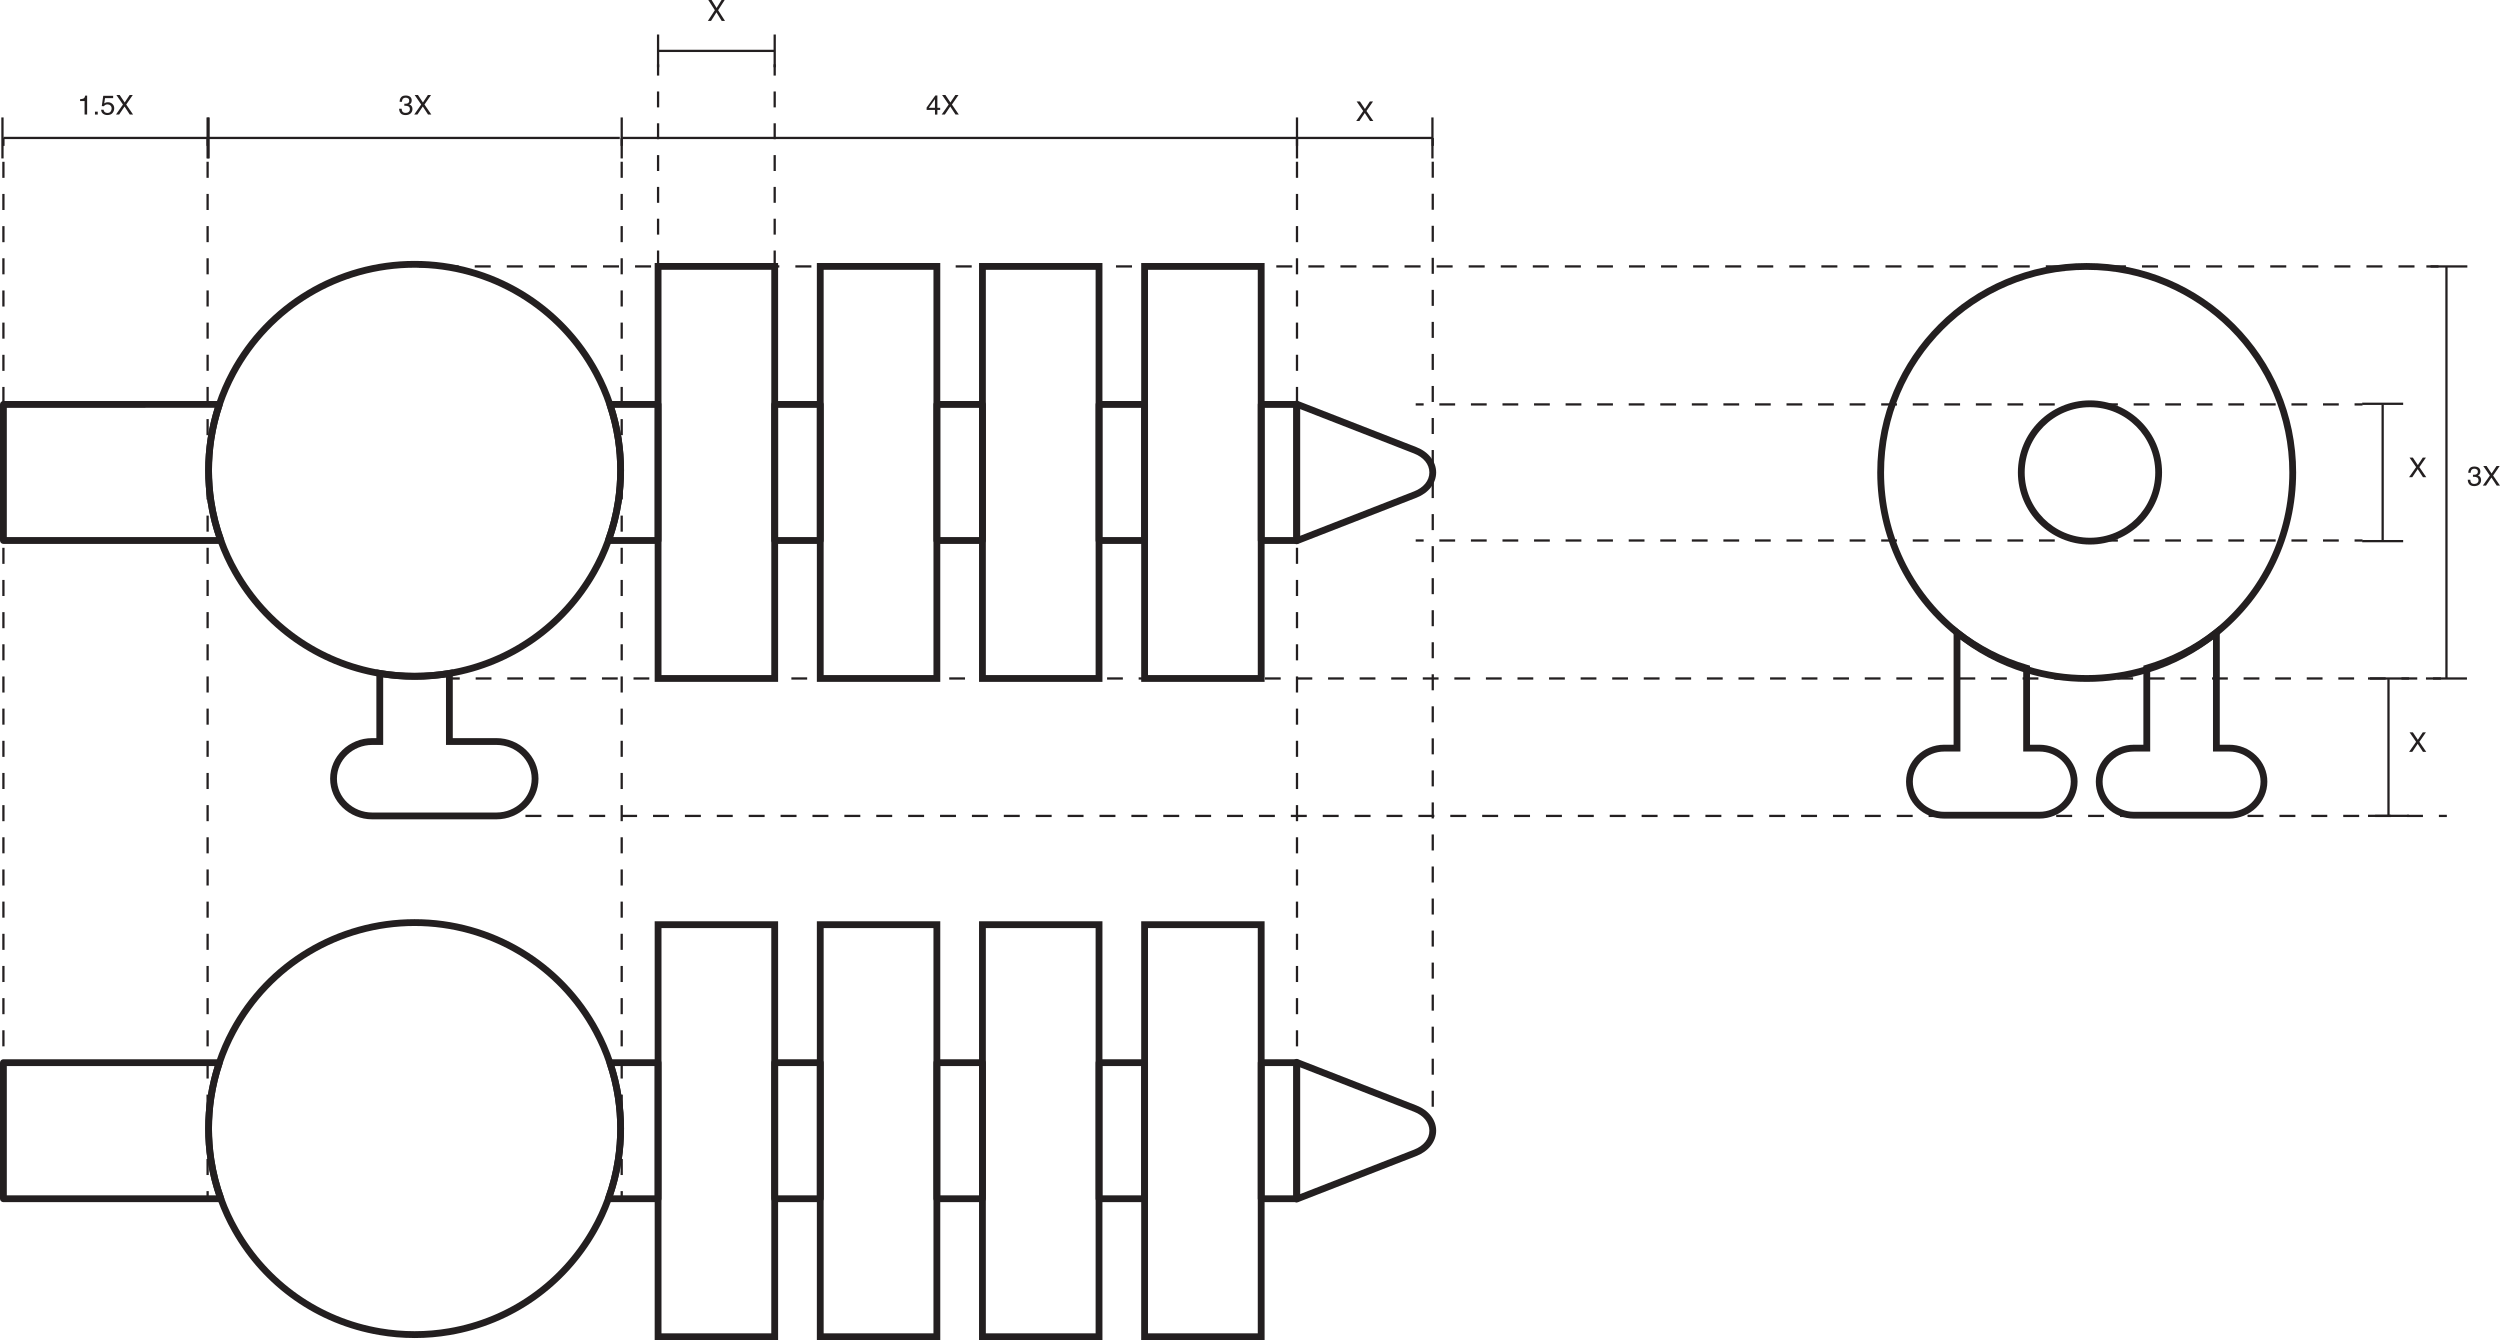 <?xml version="1.0" encoding="UTF-8"?><svg id="Layer_2" xmlns="http://www.w3.org/2000/svg" viewBox="0 0 1889.37 1012.81"><defs><style>.cls-1{fill:#231f20;}</style></defs><g id="Layer_2-2"><g><path class="cls-1" d="M313.33,513.73c-9.03,0-18.02-.76-26.74-2.27-46.97-7.98-87.44-36.44-111.02-78.07-4.29-7.55-7.96-15.47-10.91-23.55l-.08-.23c-.04-.11-.08-.21-.11-.32-3.48-9.55-6.04-19.59-7.59-29.79-1.2-7.97-1.81-16.07-1.81-24.06s.61-16.09,1.81-24.06c1.37-8.93,3.5-17.73,6.33-26.17l.13-.4c2.76-8.2,6.26-16.28,10.4-24.02,27.63-51.58,81.12-83.62,139.59-83.62s111.98,32.04,139.61,83.62c4.14,7.74,7.64,15.82,10.4,24.02l.13,.42c2.83,8.44,4.96,17.23,6.32,26.15,1.2,7.97,1.81,16.07,1.81,24.07s-.61,16.09-1.81,24.06c-1.55,10.2-4.12,20.24-7.61,29.86-.01,.04-.05,.15-.09,.25l-.06,.17c-3,8.23-6.67,16.15-10.94,23.62-23.58,41.62-64.05,70.08-111.04,78.06-8.71,1.5-17.71,2.27-26.74,2.27Zm-144.98-207.67h0s-.14,.42-.14,.42c-2.8,8.28-4.91,16.92-6.25,25.68-1.17,7.71-1.76,15.55-1.76,23.29s.59,15.58,1.76,23.29c1.5,9.86,3.98,19.57,7.36,28.86l.19,.54c2.82,7.74,6.37,15.4,10.53,22.71,22.82,40.28,61.97,67.81,107.41,75.53,16.87,2.91,34.88,2.91,51.74,0,45.46-7.73,84.62-35.26,107.43-75.53,4.13-7.22,7.68-14.88,10.55-22.77l.15-.42c3.4-9.36,5.88-19.07,7.38-28.93,1.17-7.71,1.76-15.55,1.76-23.29s-.59-15.58-1.76-23.29c-1.34-8.76-3.44-17.4-6.25-25.67l-.14-.42c-2.65-7.79-5.99-15.48-9.93-22.83-26.74-49.9-78.49-80.9-135.07-80.9s-108.32,31-135.05,80.9c-3.94,7.36-7.28,15.04-9.93,22.83Z"/><path class="cls-1" d="M166.91,411.06H2.58c-1.42,0-2.58-1.15-2.58-2.58v-102.85c0-1.42,1.15-2.58,2.58-2.58H165.77c1.42,0,2.58,1.15,2.58,2.58,0,.28-.05,.58-.14,.84-2.8,8.28-4.91,16.92-6.25,25.68-1.17,7.71-1.76,15.55-1.76,23.29s.59,15.58,1.76,23.29c1.5,9.86,3.98,19.57,7.36,28.86,.29,.79,.17,1.67-.31,2.36-.48,.69-1.27,1.1-2.11,1.1Zm-161.76-5.15H163.28c-2.88-8.55-5.03-17.42-6.4-26.4-1.2-7.97-1.81-16.07-1.81-24.06s.61-16.09,1.81-24.06c1.21-7.88,3-15.65,5.36-23.17H5.15v97.69Z"/><path class="cls-1" d="M497.34,411.06h-37.57c-.84,0-1.63-.41-2.11-1.1-.48-.69-.6-1.57-.31-2.36,3.38-9.3,5.86-19.01,7.36-28.87,1.17-7.71,1.76-15.55,1.76-23.29s-.59-15.58-1.76-23.29c-1.34-8.75-3.44-17.39-6.25-25.67-.09-.27-.14-.55-.14-.83,0-1.42,1.15-2.59,2.58-2.59h36.43c1.42,0,2.58,1.15,2.58,2.58v102.85c0,1.42-1.15,2.58-2.58,2.58Zm-33.94-5.15h31.36v-97.69h-30.32c2.36,7.52,4.15,15.3,5.36,23.17,1.21,7.97,1.82,16.07,1.82,24.07s-.61,16.09-1.81,24.06c-1.37,8.98-3.52,17.84-6.4,26.4Z"/><path class="cls-1" d="M619.9,411.06h-34.42c-1.42,0-2.58-1.15-2.58-2.58v-102.85c0-1.42,1.15-2.58,2.58-2.58h34.42c1.42,0,2.58,1.15,2.58,2.58v102.85c0,1.42-1.15,2.58-2.58,2.58Zm-31.85-5.15h29.27v-97.69h-29.27v97.69Z"/><path class="cls-1" d="M742.47,411.06h-34.44c-1.42,0-2.58-1.15-2.58-2.58v-102.85c0-1.42,1.15-2.58,2.58-2.58h34.44c1.42,0,2.58,1.15,2.58,2.58v102.85c0,1.42-1.15,2.58-2.58,2.58Zm-31.87-5.15h29.29v-97.69h-29.29v97.69Z"/><path class="cls-1" d="M865.03,411.06h-34.44c-1.42,0-2.58-1.15-2.58-2.58v-102.85c0-1.42,1.15-2.58,2.58-2.58h34.44c1.42,0,2.58,1.15,2.58,2.58v102.85c0,1.42-1.15,2.58-2.58,2.58Zm-31.87-5.15h29.29v-97.69h-29.29v97.69Z"/><path class="cls-1" d="M979.97,411.06h-26.82c-1.42,0-2.58-1.15-2.58-2.58v-102.85c0-1.42,1.15-2.58,2.58-2.58h26.82c1.42,0,2.58,1.15,2.58,2.58v102.85c0,1.42-1.15,2.58-2.58,2.58Zm-24.24-5.15h21.67v-97.69h-21.67v97.69Z"/><path class="cls-1" d="M979.96,411.29c-.51,0-1.02-.15-1.45-.45-.7-.48-1.12-1.28-1.12-2.13v-103.32c0-.85,.42-1.65,1.12-2.13,.7-.48,1.6-.58,2.39-.27l89.59,34.94c9.18,3.58,14.89,10.91,14.89,19.12s-5.71,15.54-14.89,19.12l-89.59,34.94c-.3,.12-.62,.18-.94,.18Zm2.58-102.13v95.78l86.08-33.57c7.27-2.83,11.61-8.19,11.61-14.32s-4.34-11.49-11.61-14.32l-86.08-33.57Z"/><path class="cls-1" d="M313.33,1011.21c-9.03,0-18.02-.76-26.74-2.27-46.97-7.98-87.44-36.44-111.02-78.07-4.29-7.55-7.96-15.47-10.91-23.55l-.08-.23c-.04-.11-.08-.21-.11-.32-3.48-9.55-6.04-19.59-7.59-29.79-1.2-7.97-1.81-16.07-1.81-24.06s.61-16.09,1.81-24.06c1.37-8.93,3.5-17.73,6.33-26.17l.13-.4c2.76-8.2,6.26-16.28,10.4-24.02,27.63-51.58,81.12-83.62,139.59-83.62s111.98,32.04,139.61,83.62c4.14,7.74,7.64,15.82,10.4,24.02l.13,.42c2.83,8.44,4.96,17.23,6.32,26.15,1.2,7.97,1.81,16.07,1.81,24.07s-.61,16.09-1.81,24.06c-1.55,10.2-4.12,20.24-7.61,29.86-.01,.04-.05,.15-.09,.25l-.06,.17c-3,8.23-6.67,16.15-10.94,23.62-23.58,41.62-64.05,70.08-111.04,78.06-8.71,1.5-17.71,2.27-26.74,2.27Zm-144.98-207.67h0s-.14,.42-.14,.42c-2.8,8.28-4.91,16.92-6.25,25.68-1.17,7.71-1.76,15.55-1.76,23.29s.59,15.58,1.76,23.29c1.5,9.86,3.98,19.57,7.36,28.86l.19,.54c2.82,7.74,6.37,15.4,10.53,22.71,22.82,40.28,61.97,67.81,107.41,75.53,16.87,2.91,34.88,2.91,51.74,0,45.46-7.73,84.62-35.26,107.43-75.53,4.13-7.22,7.68-14.88,10.55-22.77l.15-.42c3.4-9.36,5.88-19.07,7.38-28.93,1.17-7.71,1.76-15.55,1.76-23.29s-.59-15.58-1.76-23.29c-1.34-8.76-3.44-17.4-6.25-25.67l-.14-.42c-2.65-7.79-5.99-15.48-9.93-22.83-26.74-49.9-78.49-80.9-135.07-80.9s-108.32,31-135.05,80.9c-3.94,7.36-7.28,15.04-9.93,22.83Z"/><path class="cls-1" d="M166.91,908.53H2.58c-1.42,0-2.58-1.15-2.58-2.58v-102.85c0-1.42,1.15-2.58,2.58-2.58H165.77c1.42,0,2.58,1.15,2.58,2.58,0,.28-.05,.58-.14,.84-2.8,8.28-4.91,16.92-6.25,25.68-1.17,7.71-1.76,15.55-1.76,23.29s.59,15.58,1.76,23.29c1.5,9.86,3.98,19.57,7.36,28.86,.29,.79,.17,1.67-.31,2.36-.48,.69-1.27,1.1-2.11,1.1Zm-161.76-5.15H163.28c-2.88-8.55-5.03-17.42-6.4-26.4-1.2-7.97-1.81-16.07-1.81-24.06s.61-16.09,1.81-24.06c1.21-7.88,3-15.65,5.36-23.17H5.15v97.69Z"/><path class="cls-1" d="M497.34,908.53h-37.57c-.84,0-1.63-.41-2.11-1.1-.48-.69-.6-1.57-.31-2.36,3.38-9.3,5.86-19.01,7.36-28.87,1.17-7.71,1.76-15.55,1.76-23.29s-.59-15.58-1.76-23.29c-1.34-8.75-3.44-17.39-6.25-25.67-.09-.27-.14-.55-.14-.83,0-1.42,1.15-2.59,2.58-2.59h36.43c1.42,0,2.58,1.15,2.58,2.58v102.85c0,1.42-1.15,2.58-2.58,2.58Zm-33.94-5.15h31.36v-97.7h-30.32c2.36,7.53,4.15,15.3,5.36,23.17,1.21,7.97,1.82,16.07,1.82,24.07s-.61,16.09-1.81,24.06c-1.37,8.98-3.52,17.84-6.4,26.4Z"/><path class="cls-1" d="M619.9,908.53h-34.42c-1.42,0-2.58-1.15-2.58-2.58v-102.85c0-1.42,1.15-2.58,2.58-2.58h34.42c1.42,0,2.58,1.15,2.58,2.58v102.85c0,1.42-1.15,2.58-2.58,2.58Zm-31.85-5.15h29.27v-97.7h-29.27v97.7Z"/><path class="cls-1" d="M742.47,908.53h-34.44c-1.42,0-2.58-1.15-2.58-2.58v-102.85c0-1.42,1.15-2.58,2.58-2.58h34.44c1.42,0,2.58,1.15,2.58,2.58v102.85c0,1.42-1.15,2.58-2.58,2.58Zm-31.87-5.15h29.29v-97.7h-29.29v97.7Z"/><path class="cls-1" d="M865.03,908.53h-34.44c-1.42,0-2.58-1.15-2.58-2.58v-102.85c0-1.42,1.15-2.58,2.58-2.58h34.44c1.42,0,2.58,1.15,2.58,2.58v102.85c0,1.42-1.15,2.58-2.58,2.58Zm-31.87-5.15h29.29v-97.7h-29.29v97.7Z"/><path class="cls-1" d="M979.97,908.53h-26.82c-1.42,0-2.58-1.15-2.58-2.58v-102.85c0-1.42,1.15-2.58,2.58-2.58h26.82c1.42,0,2.58,1.15,2.58,2.58v102.85c0,1.42-1.15,2.58-2.58,2.58Zm-24.24-5.15h21.67v-97.7h-21.67v97.7Z"/><path class="cls-1" d="M979.96,908.77c-.51,0-1.02-.15-1.45-.45-.7-.48-1.12-1.28-1.12-2.13v-103.32c0-.85,.42-1.65,1.12-2.13,.7-.48,1.6-.58,2.39-.27l89.59,34.94c9.18,3.58,14.89,10.91,14.89,19.12s-5.71,15.54-14.89,19.12l-89.59,34.94c-.3,.12-.62,.18-.94,.18Zm2.58-102.13v95.78l86.08-33.57c7.27-2.83,11.61-8.19,11.61-14.32,0-6.13-4.34-11.49-11.61-14.32l-86.08-33.57Z"/><path class="cls-1" d="M588.05,515.33h-93.28V198.77h93.28v316.56Zm-88.13-5.15h82.98V203.92h-82.98V510.18Z"/><path class="cls-1" d="M710.61,515.33h-93.28V198.77h93.28v316.56Zm-88.13-5.15h82.98V203.92h-82.98V510.18Z"/><path class="cls-1" d="M833.17,515.33h-93.27V198.77h93.27v316.56Zm-88.12-5.15h82.96V203.92h-82.96V510.18Z"/><path class="cls-1" d="M955.72,515.33h-93.27V198.77h93.27v316.56Zm-88.12-5.15h82.96V203.92h-82.96V510.18Z"/><path class="cls-1" d="M588.05,1012.81h-93.28v-316.56h93.28v316.56Zm-88.13-5.15h82.98v-306.26h-82.98v306.26Z"/><path class="cls-1" d="M710.61,1012.81h-93.28v-316.56h93.28v316.56Zm-88.13-5.15h82.98v-306.26h-82.98v306.26Z"/><path class="cls-1" d="M833.17,1012.81h-93.27v-316.56h93.27v316.56Zm-88.12-5.15h82.96v-306.26h-82.96v306.26Z"/><path class="cls-1" d="M955.72,1012.81h-93.27v-316.56h93.27v316.56Zm-88.12-5.15h82.96v-306.26h-82.96v306.26Z"/><path class="cls-1" d="M1577.01,515.34c-15.75,0-31.28-2.31-46.17-6.86-19.54-5.93-37.54-15.5-53.48-28.45-37.27-30.21-58.64-75.04-58.64-122.98,0-87.27,71.01-158.27,158.29-158.27s158.29,71,158.29,158.27c0,47.94-21.38,92.76-58.64,122.98-15.94,12.95-33.93,22.52-53.48,28.45-14.88,4.55-30.41,6.86-46.16,6.86Zm0-311.41c-84.44,0-153.14,68.69-153.14,153.12,0,46.38,20.68,89.74,56.74,118.98,15.42,12.53,32.83,21.79,51.73,27.52,14.4,4.4,29.43,6.64,44.67,6.64s30.27-2.23,44.66-6.63c18.91-5.74,36.32-15,51.74-27.52,36.06-29.23,56.74-72.6,56.74-118.98,0-84.43-68.7-153.12-153.14-153.12Z"/><path class="cls-1" d="M1541.25,618.66h-71.89c-7.69,0-14.93-2.89-20.38-8.15-5.48-5.26-8.5-12.28-8.5-19.77,0-15.39,12.96-27.92,28.88-27.92h7.06v-90.08l4.16,3.26c15.42,12.07,32.83,20.99,51.74,26.52l1.85,.54v59.76h7.07c7.69,0,14.93,2.89,20.38,8.15,5.48,5.28,8.5,12.3,8.5,19.77,0,15.39-12.96,27.92-28.88,27.92Zm-71.89-50.68c-13.08,0-23.73,10.21-23.73,22.77,0,6.07,2.46,11.77,6.92,16.06,4.49,4.33,10.46,6.71,16.81,6.71h71.89c13.08,0,23.73-10.21,23.73-22.77,0-6.06-2.46-11.76-6.92-16.06-4.49-4.32-10.46-6.71-16.81-6.71h-12.22v-61.07c-17.16-5.23-33.09-13.19-47.46-23.7v84.77h-12.21Z"/><path class="cls-1" d="M1684.67,618.66h-71.89c-7.69,0-14.93-2.89-20.38-8.15-5.48-5.28-8.5-12.3-8.5-19.77,0-15.39,12.96-27.92,28.88-27.92h7.07v-59.76l1.85-.54c18.92-5.53,36.32-14.45,51.74-26.52l4.16-3.26v90.08h7.06c7.69,0,14.93,2.89,20.38,8.15,5.48,5.26,8.5,12.28,8.5,19.77,0,15.39-12.96,27.92-28.88,27.92Zm-71.89-50.68c-13.08,0-23.73,10.21-23.73,22.77,0,6.06,2.46,11.76,6.92,16.06,4.49,4.33,10.46,6.71,16.81,6.71h71.89c13.08,0,23.73-10.21,23.73-22.77,0-6.07-2.46-11.77-6.92-16.06-4.49-4.33-10.46-6.71-16.81-6.71h-12.21v-84.77c-14.37,10.51-30.3,18.47-47.46,23.7v61.07h-12.22Z"/><path class="cls-1" d="M1579.49,411.54c-30.04,0-54.48-24.44-54.48-54.48s24.44-54.48,54.48-54.48,54.48,24.44,54.48,54.48-24.44,54.48-54.48,54.48Zm0-103.8c-27.2,0-49.33,22.13-49.33,49.33s22.13,49.33,49.33,49.33,49.33-22.13,49.33-49.33-22.13-49.33-49.33-49.33Z"/><path class="cls-1" d="M375.15,619.21h-93.83c-17.55,0-31.83-13.77-31.83-30.7s14.28-30.68,31.83-30.68h3.12v-51.94l3,.5c16.88,2.8,34.89,2.8,51.76,0l3-.5v51.94h32.95c17.54,0,31.81,13.77,31.81,30.68s-14.27,30.7-31.81,30.7Zm-93.83-56.23c-14.71,0-26.68,11.45-26.68,25.53s11.97,25.55,26.68,25.55h93.83c14.7,0,26.66-11.46,26.66-25.55s-11.96-25.53-26.66-25.53h-38.1v-51.05c-15.55,2.27-31.91,2.27-47.46,0v51.05h-8.28Z"/></g><g><g><rect class="cls-1" x="1836.88" y="200.5" width="6.01" height="1.72"/><path class="cls-1" d="M1824.76,202.21h-12.11v-1.72h12.11v1.72Zm-24.23,0h-12.11v-1.72h12.11v1.72Zm-24.23,0h-12.11v-1.72h12.11v1.72Zm-24.23,0h-12.11v-1.72h12.11v1.72Zm-24.23,0h-12.11v-1.72h12.11v1.72Zm-24.23,0h-12.11v-1.72h12.11v1.72Zm-24.23,0h-12.11v-1.72h12.11v1.72Zm-24.23,0h-12.11v-1.72h12.11v1.72Zm-24.23,0h-12.11v-1.72h12.11v1.72Zm-24.23,0h-12.11v-1.72h12.11v1.72Zm-24.23,0h-12.11v-1.72h12.11v1.72Zm-24.23,0h-12.11v-1.72h12.11v1.72Zm-24.23,0h-12.11v-1.72h12.11v1.72Zm-24.23,0h-12.11v-1.72h12.11v1.72Zm-24.23,0h-12.11v-1.72h12.11v1.72Zm-24.23,0h-12.11v-1.72h12.11v1.72Zm-24.23,0h-12.11v-1.72h12.11v1.72Zm-24.23,0h-12.11v-1.72h12.11v1.72Zm-24.23,0h-12.11v-1.72h12.11v1.72Zm-24.23,0h-12.11v-1.72h12.11v1.72Zm-24.23,0h-12.11v-1.72h12.11v1.72Zm-24.23,0h-12.11v-1.72h12.11v1.72Zm-24.23,0h-12.11v-1.72h12.11v1.72Zm-24.23,0h-12.11v-1.72h12.11v1.72Zm-24.23,0h-12.11v-1.72h12.11v1.72Zm-24.23,0h-12.11v-1.72h12.11v1.72Zm-24.23,0h-12.11v-1.72h12.11v1.72Zm-24.23,0h-12.11v-1.72h12.11v1.72Zm-24.23,0h-12.11v-1.72h12.11v1.72Zm-24.23,0h-12.11v-1.72h12.11v1.72Zm-24.23,0h-12.11v-1.72h12.11v1.72Zm-24.23,0h-12.11v-1.72h12.11v1.72Zm-24.23,0h-12.11v-1.72h12.11v1.72Zm-24.23,0h-12.11v-1.72h12.11v1.72Zm-24.23,0h-12.11v-1.72h12.11v1.72Zm-24.23,0h-12.11v-1.72h12.11v1.72Zm-24.23,0h-12.11v-1.72h12.11v1.72Zm-24.23,0h-12.11v-1.72h12.11v1.72Zm-24.23,0h-12.11v-1.72h12.11v1.72Zm-24.23,0h-12.11v-1.72h12.11v1.72Zm-24.23,0h-12.11v-1.72h12.11v1.72Zm-24.23,0h-12.11v-1.72h12.11v1.72Zm-24.23,0h-12.11v-1.72h12.11v1.72Zm-24.23,0h-12.11v-1.72h12.11v1.72Zm-24.23,0h-12.11v-1.72h12.11v1.72Zm-24.23,0h-12.11v-1.72h12.11v1.72Zm-24.23,0h-12.11v-1.72h12.11v1.72Zm-24.23,0h-12.11v-1.72h12.11v1.72Zm-24.23,0h-12.11v-1.72h12.11v1.72Zm-24.23,0h-12.11v-1.72h12.11v1.72Zm-24.23,0h-12.11v-1.72h12.11v1.72Zm-24.23,0h-12.11v-1.72h12.11v1.72Zm-24.23,0h-12.11v-1.72h12.11v1.72Zm-24.23,0h-12.11v-1.72h12.11v1.72Zm-24.23,0h-12.11v-1.72h12.11v1.72Zm-24.23,0h-12.11v-1.72h12.11v1.72Zm-24.23,0h-12.11v-1.72h12.11v1.72Zm-24.23,0h-12.11v-1.72h12.11v1.72Zm-24.23,0h-12.11v-1.72h12.11v1.72Zm-24.23,0h-12.11v-1.72h12.11v1.72Zm-24.23,0h-12.11v-1.72h12.11v1.72Zm-24.23,0h-12.11v-1.72h12.11v1.72Z"/><rect class="cls-1" x="316.61" y="200.5" width="6.01" height="1.72"/></g><g><rect class="cls-1" x="341.45" y="511.91" width="6.01" height="1.72"/><path class="cls-1" d="M1826.83,513.62h-11.93v-1.72h11.93v1.72Zm-23.86,0h-11.93v-1.72h11.93v1.72Zm-23.86,0h-11.93v-1.72h11.93v1.72Zm-23.86,0h-11.93v-1.72h11.93v1.72Zm-23.86,0h-11.93v-1.72h11.93v1.72Zm-23.86,0h-11.93v-1.72h11.93v1.72Zm-23.86,0h-11.93v-1.72h11.93v1.72Zm-23.86,0h-11.93v-1.72h11.93v1.72Zm-23.86,0h-11.93v-1.72h11.93v1.72Zm-23.86,0h-11.93v-1.72h11.93v1.72Zm-23.86,0h-11.93v-1.72h11.93v1.72Zm-23.86,0h-11.93v-1.72h11.93v1.72Zm-23.86,0h-11.93v-1.72h11.93v1.72Zm-23.86,0h-11.93v-1.72h11.93v1.72Zm-23.86,0h-11.93v-1.72h11.93v1.72Zm-23.86,0h-11.93v-1.72h11.93v1.72Zm-23.86,0h-11.93v-1.72h11.93v1.72Zm-23.86,0h-11.93v-1.72h11.93v1.72Zm-23.86,0h-11.93v-1.72h11.93v1.72Zm-23.86,0h-11.93v-1.72h11.93v1.72Zm-23.86,0h-11.93v-1.72h11.93v1.72Zm-23.86,0h-11.93v-1.72h11.93v1.72Zm-23.86,0h-11.93v-1.72h11.93v1.72Zm-23.86,0h-11.93v-1.72h11.93v1.72Zm-23.86,0h-11.93v-1.72h11.93v1.72Zm-23.86,0h-11.93v-1.72h11.93v1.72Zm-23.86,0h-11.93v-1.72h11.93v1.72Zm-23.86,0h-11.93v-1.72h11.93v1.72Zm-23.86,0h-11.93v-1.72h11.93v1.72Zm-23.86,0h-11.93v-1.72h11.93v1.72Zm-23.86,0h-11.93v-1.72h11.93v1.72Zm-23.86,0h-11.93v-1.72h11.93v1.72Zm-23.86,0h-11.93v-1.72h11.93v1.72Zm-23.86,0h-11.93v-1.72h11.93v1.72Zm-23.86,0h-11.93v-1.72h11.93v1.72Zm-23.86,0h-11.93v-1.72h11.93v1.72Zm-23.86,0h-11.93v-1.72h11.93v1.72Zm-23.86,0h-11.93v-1.72h11.93v1.72Zm-23.86,0h-11.93v-1.72h11.93v1.72Zm-23.86,0h-11.93v-1.72h11.93v1.72Zm-23.86,0h-11.93v-1.72h11.93v1.72Zm-23.86,0h-11.93v-1.72h11.93v1.72Zm-23.86,0h-11.93v-1.72h11.93v1.72Zm-23.86,0h-11.93v-1.72h11.93v1.72Zm-23.86,0h-11.93v-1.72h11.93v1.72Zm-23.86,0h-11.93v-1.72h11.93v1.72Zm-23.86,0h-11.93v-1.72h11.93v1.72Zm-23.86,0h-11.93v-1.72h11.93v1.72Zm-23.86,0h-11.93v-1.72h11.93v1.72Zm-23.86,0h-11.93v-1.72h11.93v1.72Zm-23.86,0h-11.93v-1.72h11.93v1.72Zm-23.86,0h-11.93v-1.72h11.93v1.72Zm-23.86,0h-11.93v-1.72h11.93v1.72Zm-23.86,0h-11.93v-1.72h11.93v1.72Zm-23.86,0h-11.93v-1.72h11.93v1.72Zm-23.86,0h-11.93v-1.72h11.93v1.72Zm-23.86,0h-11.93v-1.72h11.93v1.72Zm-23.86,0h-11.93v-1.72h11.93v1.72Zm-23.86,0h-11.93v-1.72h11.93v1.72Zm-23.86,0h-11.93v-1.72h11.93v1.72Zm-23.86,0h-11.93v-1.72h11.93v1.72Zm-23.86,0h-11.93v-1.72h11.93v1.72Z"/><rect class="cls-1" x="1838.76" y="511.91" width="6.01" height="1.72"/></g><g><rect class="cls-1" x="1843.19" y="615.77" width="6.01" height="1.72"/><path class="cls-1" d="M1831.14,617.49h-12.05v-1.72h12.05v1.72Zm-24.1,0h-12.05v-1.72h12.05v1.72Zm-24.1,0h-12.05v-1.72h12.05v1.72Zm-24.1,0h-12.05v-1.72h12.05v1.72Zm-24.1,0h-12.05v-1.72h12.05v1.72Zm-24.1,0h-12.05v-1.72h12.05v1.72Zm-24.1,0h-12.05v-1.72h12.05v1.72Zm-24.1,0h-12.05v-1.72h12.05v1.72Zm-24.1,0h-12.05v-1.72h12.05v1.72Zm-24.1,0h-12.05v-1.72h12.05v1.72Zm-24.1,0h-12.05v-1.72h12.05v1.72Zm-24.1,0h-12.05v-1.72h12.05v1.72Zm-24.1,0h-12.05v-1.72h12.05v1.72Zm-24.1,0h-12.05v-1.72h12.05v1.72Zm-24.1,0h-12.05v-1.72h12.05v1.72Zm-24.1,0h-12.05v-1.72h12.05v1.72Zm-24.1,0h-12.05v-1.72h12.05v1.72Zm-24.1,0h-12.05v-1.72h12.05v1.72Zm-24.1,0h-12.05v-1.72h12.05v1.72Zm-24.1,0h-12.05v-1.72h12.05v1.72Zm-24.1,0h-12.05v-1.72h12.05v1.72Zm-24.1,0h-12.05v-1.72h12.05v1.72Zm-24.1,0h-12.05v-1.72h12.05v1.72Zm-24.1,0h-12.05v-1.72h12.05v1.72Zm-24.1,0h-12.05v-1.72h12.05v1.72Zm-24.1,0h-12.05v-1.72h12.05v1.72Zm-24.1,0h-12.05v-1.72h12.05v1.72Zm-24.1,0h-12.05v-1.72h12.05v1.72Zm-24.1,0h-12.05v-1.72h12.05v1.72Zm-24.1,0h-12.05v-1.72h12.05v1.72Zm-24.1,0h-12.05v-1.72h12.05v1.72Zm-24.1,0h-12.05v-1.72h12.05v1.72Zm-24.1,0h-12.05v-1.72h12.05v1.72Zm-24.1,0h-12.05v-1.72h12.05v1.72Zm-24.1,0h-12.05v-1.72h12.05v1.72Zm-24.1,0h-12.05v-1.72h12.05v1.72Zm-24.1,0h-12.05v-1.72h12.05v1.72Zm-24.1,0h-12.05v-1.72h12.05v1.72Zm-24.1,0h-12.05v-1.72h12.05v1.72Zm-24.1,0h-12.05v-1.72h12.05v1.72Zm-24.1,0h-12.05v-1.72h12.05v1.72Zm-24.1,0h-12.05v-1.72h12.05v1.72Zm-24.1,0h-12.05v-1.72h12.05v1.72Zm-24.1,0h-12.05v-1.72h12.05v1.72Zm-24.1,0h-12.05v-1.72h12.05v1.72Zm-24.1,0h-12.05v-1.72h12.05v1.72Zm-24.1,0h-12.05v-1.72h12.05v1.72Zm-24.1,0h-12.05v-1.72h12.05v1.72Zm-24.1,0h-12.05v-1.72h12.05v1.72Zm-24.1,0h-12.05v-1.72h12.05v1.72Zm-24.1,0h-12.05v-1.72h12.05v1.72Zm-24.1,0h-12.05v-1.72h12.05v1.72Zm-24.1,0h-12.05v-1.72h12.05v1.72Zm-24.1,0h-12.05v-1.72h12.05v1.72Zm-24.1,0h-12.05v-1.72h12.05v1.72Zm-24.1,0h-12.05v-1.72h12.05v1.72Zm-24.1,0h-12.05v-1.72h12.05v1.72Zm-24.1,0h-12.05v-1.72h12.05v1.72Zm-24.1,0h-12.05v-1.72h12.05v1.72Zm-24.1,0h-12.05v-1.72h12.05v1.72Zm-24.1,0h-12.05v-1.72h12.05v1.72Zm-24.1,0h-12.05v-1.72h12.05v1.72Z"/><rect class="cls-1" x="330.67" y="615.77" width="6.01" height="1.72"/></g><g><rect class="cls-1" x="1779.46" y="304.78" width="6.01" height="1.72"/><path class="cls-1" d="M1767.53,306.5h-11.92v-1.72h11.92v1.72Zm-23.85,0h-11.92v-1.72h11.92v1.72Zm-23.85,0h-11.92v-1.72h11.92v1.72Zm-23.85,0h-11.92v-1.72h11.92v1.72Zm-23.85,0h-11.92v-1.72h11.92v1.72Zm-23.85,0h-11.92v-1.72h11.92v1.72Zm-23.85,0h-11.92v-1.72h11.92v1.72Zm-23.85,0h-11.92v-1.72h11.92v1.72Zm-23.85,0h-11.92v-1.72h11.92v1.72Zm-23.85,0h-11.92v-1.72h11.92v1.72Zm-23.85,0h-11.92v-1.72h11.92v1.72Zm-23.85,0h-11.92v-1.72h11.92v1.72Zm-23.85,0h-11.92v-1.72h11.92v1.72Zm-23.85,0h-11.92v-1.72h11.92v1.72Zm-23.85,0h-11.92v-1.72h11.92v1.72Zm-23.85,0h-11.92v-1.72h11.92v1.72Zm-23.85,0h-11.92v-1.72h11.92v1.72Zm-23.85,0h-11.92v-1.72h11.92v1.72Zm-23.85,0h-11.92v-1.72h11.92v1.72Zm-23.85,0h-11.92v-1.72h11.92v1.72Zm-23.85,0h-11.92v-1.72h11.92v1.72Zm-23.85,0h-11.92v-1.72h11.92v1.72Zm-23.85,0h-11.92v-1.72h11.92v1.72Zm-23.85,0h-11.92v-1.72h11.92v1.72Zm-23.85,0h-11.92v-1.72h11.92v1.72Zm-23.85,0h-11.92v-1.72h11.92v1.72Zm-23.85,0h-11.92v-1.72h11.92v1.72Zm-23.85,0h-11.92v-1.72h11.92v1.72Zm-23.85,0h-11.92v-1.72h11.92v1.72Z"/><rect class="cls-1" x="1069.91" y="304.78" width="6.01" height="1.72"/></g><g><rect class="cls-1" x="1779.46" y="407.62" width="6.01" height="1.72"/><path class="cls-1" d="M1767.53,409.34h-11.92v-1.72h11.92v1.72Zm-23.85,0h-11.92v-1.72h11.92v1.72Zm-23.85,0h-11.92v-1.72h11.92v1.72Zm-23.85,0h-11.92v-1.72h11.92v1.72Zm-23.85,0h-11.92v-1.72h11.92v1.72Zm-23.85,0h-11.92v-1.72h11.92v1.72Zm-23.85,0h-11.92v-1.72h11.92v1.72Zm-23.85,0h-11.92v-1.72h11.92v1.72Zm-23.85,0h-11.92v-1.72h11.92v1.72Zm-23.85,0h-11.92v-1.72h11.92v1.72Zm-23.85,0h-11.92v-1.72h11.92v1.72Zm-23.85,0h-11.92v-1.72h11.92v1.72Zm-23.85,0h-11.92v-1.72h11.92v1.72Zm-23.85,0h-11.92v-1.72h11.92v1.72Zm-23.85,0h-11.92v-1.72h11.92v1.72Zm-23.85,0h-11.92v-1.72h11.92v1.72Zm-23.85,0h-11.92v-1.72h11.92v1.72Zm-23.85,0h-11.92v-1.72h11.92v1.72Zm-23.85,0h-11.92v-1.72h11.92v1.72Zm-23.85,0h-11.92v-1.72h11.92v1.72Zm-23.85,0h-11.92v-1.72h11.92v1.72Zm-23.85,0h-11.92v-1.72h11.92v1.72Zm-23.85,0h-11.92v-1.72h11.92v1.72Zm-23.85,0h-11.92v-1.72h11.92v1.72Zm-23.85,0h-11.92v-1.72h11.92v1.72Zm-23.85,0h-11.92v-1.72h11.92v1.72Zm-23.85,0h-11.92v-1.72h11.92v1.72Zm-23.85,0h-11.92v-1.72h11.92v1.72Zm-23.85,0h-11.92v-1.72h11.92v1.72Z"/><rect class="cls-1" x="1069.91" y="407.62" width="6.01" height="1.72"/></g><rect class="cls-1" x="1833.71" y="200.5" width="30.98" height="1.72"/><g><rect class="cls-1" x="1848.05" y="201.36" width="1.72" height="311.41"/><rect class="cls-1" x="1833.42" y="511.91" width="30.98" height="1.72"/></g><g><rect class="cls-1" x="1799.83" y="305.64" width="1.72" height="102.84"/><rect class="cls-1" x="1785.2" y="304.3" width="30.98" height="1.72"/><rect class="cls-1" x="1785.2" y="408.1" width="30.98" height="1.72"/></g><path class="cls-1" d="M1823.08,360.62h-2.41l5.29-7.58-4.96-7.2h2.5l3.77,5.65,3.74-5.65h2.38l-4.96,7.2,5.2,7.58h-2.49l-3.98-6.08-4.09,6.08Z"/><path class="cls-1" d="M1027.35,91.47h-2.41l5.29-7.58-4.96-7.2h2.5l3.77,5.65,3.74-5.65h2.38l-4.96,7.2,5.2,7.58h-2.49l-3.98-6.08-4.09,6.08Z"/><rect class="cls-1" x="1804.24" y="513.25" width="1.72" height="102.84"/><rect class="cls-1" x="1789.61" y="511.91" width="30.98" height="1.72"/><rect class="cls-1" x="1789.61" y="615.71" width="30.98" height="1.72"/><path class="cls-1" d="M1823.08,568.22h-2.41l5.29-7.58-4.96-7.2h2.5l3.77,5.65,3.74-5.65h2.38l-4.96,7.2,5.2,7.58h-2.49l-3.98-6.08-4.09,6.08Z"/><g><path class="cls-1" d="M1866.16,365.97c-.77-.94-1.15-2.07-1.15-3.42h1.89c.08,.93,.25,1.61,.52,2.03,.47,.76,1.32,1.14,2.55,1.14,.95,0,1.72-.25,2.29-.76,.58-.51,.87-1.17,.87-1.97,0-.99-.3-1.69-.91-2.08-.61-.4-1.45-.59-2.53-.59-.12,0-.24,0-.37,0s-.25,0-.38,.02v-1.6c.19,.02,.34,.03,.47,.04,.13,0,.26,.01,.41,.01,.68,0,1.23-.11,1.67-.32,.76-.38,1.15-1.05,1.15-2.01,0-.72-.25-1.27-.76-1.66-.51-.39-1.1-.58-1.78-.58-1.21,0-2.04,.4-2.51,1.21-.25,.44-.4,1.07-.43,1.89h-1.79c0-1.07,.21-1.98,.64-2.74,.74-1.34,2.04-2.01,3.89-2.01,1.47,0,2.61,.33,3.41,.98s1.21,1.6,1.21,2.84c0,.89-.24,1.6-.71,2.15-.29,.34-.68,.61-1.15,.8,.76,.21,1.35,.61,1.78,1.2,.43,.59,.64,1.32,.64,2.18,0,1.38-.45,2.5-1.36,3.36s-2.19,1.3-3.85,1.3-2.94-.47-3.71-1.4Z"/><path class="cls-1" d="M1878.81,366.98h-2.41l5.29-7.58-4.96-7.2h2.5l3.77,5.65,3.74-5.65h2.38l-4.96,7.2,5.2,7.58h-2.49l-3.98-6.08-4.09,6.08Z"/></g><g><rect class="cls-1" x="2.58" y="103.39" width="154.32" height="1.72"/><rect class="cls-1" x="1" y="88.76" width="1.72" height="30.98"/><rect class="cls-1" x="156.77" y="88.76" width="1.72" height="30.98"/><g><path class="cls-1" d="M60.52,76.38v-1.39c1.31-.13,2.22-.34,2.74-.64,.52-.3,.9-1,1.16-2.12h1.43v14.35h-1.93v-10.2h-3.39Z"/><path class="cls-1" d="M71.77,84.39h2.1v2.19h-2.1v-2.19Z"/><path class="cls-1" d="M78.28,82.91c.12,1.03,.6,1.75,1.44,2.14,.43,.2,.92,.3,1.49,.3,1.07,0,1.87-.34,2.38-1.03s.77-1.44,.77-2.27c0-1.01-.31-1.78-.92-2.33-.61-.55-1.35-.82-2.21-.82-.62,0-1.16,.12-1.6,.36-.45,.24-.83,.58-1.14,1.01l-1.57-.09,1.1-7.76h7.48v1.75h-6.13l-.61,4c.33-.25,.65-.45,.96-.57,.54-.22,1.16-.33,1.86-.33,1.32,0,2.44,.43,3.36,1.28,.92,.85,1.38,1.93,1.38,3.24s-.42,2.56-1.26,3.6c-.84,1.04-2.19,1.56-4.03,1.56-1.17,0-2.21-.33-3.11-.99-.9-.66-1.41-1.67-1.51-3.04h1.88Z"/><path class="cls-1" d="M90.03,86.58h-2.41l5.29-7.58-4.96-7.2h2.5l3.77,5.65,3.74-5.65h2.38l-4.96,7.2,5.2,7.58h-2.49l-3.98-6.08-4.09,6.08Z"/></g></g><rect class="cls-1" x="157.63" y="103.39" width="310.77" height="1.72"/><rect class="cls-1" x="156.05" y="88.76" width="1.72" height="30.98"/><rect class="cls-1" x="469" y="88.76" width="1.72" height="30.98"/><g><path class="cls-1" d="M302.79,85.57c-.77-.94-1.15-2.07-1.15-3.42h1.89c.08,.93,.25,1.61,.52,2.03,.47,.76,1.32,1.14,2.55,1.14,.95,0,1.72-.25,2.29-.76,.58-.51,.87-1.17,.87-1.97,0-.99-.3-1.69-.91-2.08-.61-.4-1.45-.59-2.53-.59-.12,0-.24,0-.37,0s-.25,0-.38,.02v-1.6c.19,.02,.34,.03,.47,.04,.13,0,.26,.01,.41,.01,.68,0,1.23-.11,1.67-.32,.76-.38,1.15-1.05,1.15-2.01,0-.72-.25-1.27-.76-1.66-.51-.39-1.1-.58-1.78-.58-1.21,0-2.04,.4-2.51,1.21-.25,.44-.4,1.07-.43,1.89h-1.79c0-1.07,.21-1.98,.64-2.74,.74-1.34,2.04-2.01,3.89-2.01,1.47,0,2.61,.33,3.41,.98s1.21,1.6,1.21,2.84c0,.89-.24,1.6-.71,2.15-.29,.34-.68,.61-1.15,.8,.76,.21,1.35,.61,1.78,1.2,.43,.59,.64,1.32,.64,2.18,0,1.38-.45,2.5-1.36,3.36s-2.19,1.3-3.85,1.3-2.94-.47-3.71-1.4Z"/><path class="cls-1" d="M315.44,86.58h-2.41l5.29-7.58-4.96-7.2h2.5l3.77,5.65,3.74-5.65h2.38l-4.96,7.2,5.2,7.58h-2.49l-3.98-6.08-4.09,6.08Z"/></g><rect class="cls-1" x="470.29" y="103.39" width="509.91" height="1.72"/><rect class="cls-1" x="979.34" y="88.76" width="1.72" height="30.98"/><rect class="cls-1" x="1081.7" y="88.76" width="1.72" height="30.98"/><g><path class="cls-1" d="M706.61,86.58v-3.52h-6.32v-1.77l6.6-9.15h1.53v9.35h2.12v1.58h-2.12v3.52h-1.81Zm-.03-5.1v-6.53l-4.62,6.53h4.62Z"/><path class="cls-1" d="M714.07,86.58h-2.41l5.29-7.58-4.96-7.2h2.5l3.77,5.65,3.74-5.65h2.38l-4.96,7.2,5.2,7.58h-2.49l-3.98-6.08-4.09,6.08Z"/></g><path class="cls-1" d="M537.37,15.82h-2.41l5.29-8.11-4.96-7.71h2.5l3.77,6.05,3.74-6.05h2.38l-4.96,7.71,5.2,8.11h-2.49l-3.98-6.51-4.09,6.51Z"/><rect class="cls-1" x="980.2" y="103.39" width="102.36" height="1.72"/><g><rect class="cls-1" x="1.72" y="900.18" width="1.72" height="6.01"/><path class="cls-1" d="M3.44,888.03H1.72v-12.15h1.72v12.15Zm0-24.31H1.72v-12.15h1.72v12.15Zm0-24.31H1.72v-12.15h1.72v12.15Zm0-24.31H1.72v-12.15h1.72v12.15Zm0-24.31H1.72v-12.15h1.72v12.15Zm0-24.31H1.72v-12.15h1.72v12.15Zm0-24.31H1.72v-12.15h1.72v12.15Zm0-24.31H1.72v-12.15h1.72v12.15Zm0-24.31H1.72v-12.15h1.72v12.15Zm0-24.31H1.72v-12.15h1.72v12.15Zm0-24.31H1.72v-12.15h1.72v12.15Zm0-24.31H1.72v-12.15h1.72v12.15Zm0-24.31H1.72v-12.15h1.72v12.15Zm0-24.31H1.72v-12.15h1.72v12.15Zm0-24.31H1.72v-12.15h1.72v12.15Zm0-24.31H1.72v-12.15h1.72v12.15Zm0-24.31H1.72v-12.15h1.72v12.15Zm0-24.31H1.72v-12.15h1.72v12.15Zm0-24.31H1.72v-12.15h1.72v12.15Zm0-24.31H1.72v-12.15h1.72v12.15Zm0-24.31H1.72v-12.15h1.72v12.15Zm0-24.31H1.72v-12.15h1.72v12.15Zm0-24.31H1.72v-12.15h1.72v12.15Zm0-24.31H1.72v-12.15h1.72v12.15Zm0-24.31H1.72v-12.15h1.72v12.15Zm0-24.31H1.72v-12.15h1.72v12.15Zm0-24.31H1.72v-12.15h1.72v12.15Zm0-24.31H1.72v-12.15h1.72v12.15Zm0-24.31H1.72v-12.15h1.72v12.15Zm0-24.31H1.72v-12.15h1.72v12.15Zm0-24.31H1.72v-12.15h1.72v12.15Zm0-24.31H1.72v-12.15h1.72v12.15Z"/><rect class="cls-1" x="1.72" y="104.25" width="1.72" height="6.01"/></g><g><rect class="cls-1" x="156.05" y="900.18" width="1.72" height="6.01"/><path class="cls-1" d="M157.76,888.03h-1.72v-12.15h1.72v12.15Zm0-24.31h-1.72v-12.15h1.72v12.15Zm0-24.31h-1.72v-12.15h1.72v12.15Zm0-24.31h-1.72v-12.15h1.72v12.15Zm0-24.31h-1.72v-12.15h1.72v12.15Zm0-24.31h-1.72v-12.15h1.72v12.15Zm0-24.31h-1.72v-12.15h1.72v12.15Zm0-24.31h-1.72v-12.15h1.72v12.15Zm0-24.31h-1.72v-12.15h1.72v12.15Zm0-24.31h-1.72v-12.15h1.72v12.15Zm0-24.31h-1.72v-12.15h1.72v12.15Zm0-24.31h-1.72v-12.15h1.72v12.15Zm0-24.31h-1.72v-12.15h1.72v12.15Zm0-24.31h-1.72v-12.15h1.72v12.15Zm0-24.31h-1.72v-12.15h1.72v12.15Zm0-24.31h-1.72v-12.15h1.72v12.15Zm0-24.31h-1.72v-12.15h1.72v12.15Zm0-24.31h-1.72v-12.15h1.72v12.15Zm0-24.31h-1.72v-12.15h1.72v12.15Zm0-24.31h-1.72v-12.15h1.72v12.15Zm0-24.31h-1.72v-12.15h1.72v12.15Zm0-24.31h-1.72v-12.15h1.72v12.15Zm0-24.31h-1.72v-12.15h1.72v12.15Zm0-24.31h-1.72v-12.15h1.72v12.15Zm0-24.31h-1.72v-12.15h1.72v12.15Zm0-24.31h-1.72v-12.15h1.72v12.15Zm0-24.31h-1.72v-12.15h1.72v12.15Zm0-24.31h-1.72v-12.15h1.72v12.15Zm0-24.31h-1.72v-12.15h1.72v12.15Zm0-24.31h-1.72v-12.15h1.72v12.15Zm0-24.31h-1.72v-12.15h1.72v12.15Zm0-24.31h-1.72v-12.15h1.72v12.15Z"/><rect class="cls-1" x="156.05" y="104.25" width="1.72" height="6.01"/></g><g><rect class="cls-1" x="469" y="900.18" width="1.72" height="6.01"/><path class="cls-1" d="M470.71,888.03h-1.72v-12.15h1.72v12.15Zm0-24.31h-1.72v-12.15h1.72v12.15Zm0-24.31h-1.72v-12.15h1.72v12.15Zm0-24.31h-1.72v-12.15h1.72v12.15Zm0-24.31h-1.72v-12.15h1.72v12.15Zm0-24.31h-1.72v-12.15h1.72v12.15Zm0-24.31h-1.72v-12.15h1.72v12.15Zm0-24.31h-1.72v-12.15h1.72v12.15Zm0-24.31h-1.72v-12.15h1.72v12.15Zm0-24.31h-1.72v-12.15h1.72v12.15Zm0-24.31h-1.72v-12.15h1.72v12.15Zm0-24.31h-1.72v-12.15h1.72v12.15Zm0-24.31h-1.72v-12.15h1.72v12.15Zm0-24.31h-1.72v-12.15h1.72v12.15Zm0-24.31h-1.72v-12.15h1.72v12.15Zm0-24.31h-1.72v-12.15h1.72v12.15Zm0-24.31h-1.72v-12.15h1.72v12.15Zm0-24.31h-1.72v-12.15h1.72v12.15Zm0-24.31h-1.72v-12.15h1.72v12.15Zm0-24.31h-1.72v-12.15h1.72v12.15Zm0-24.31h-1.72v-12.15h1.72v12.15Zm0-24.31h-1.72v-12.15h1.72v12.15Zm0-24.31h-1.72v-12.15h1.72v12.15Zm0-24.31h-1.72v-12.15h1.72v12.15Zm0-24.31h-1.72v-12.15h1.72v12.15Zm0-24.31h-1.72v-12.15h1.72v12.15Zm0-24.31h-1.72v-12.15h1.72v12.15Zm0-24.31h-1.72v-12.15h1.72v12.15Zm0-24.31h-1.72v-12.15h1.72v12.15Zm0-24.31h-1.72v-12.15h1.72v12.15Zm0-24.31h-1.72v-12.15h1.72v12.15Zm0-24.31h-1.72v-12.15h1.72v12.15Z"/><rect class="cls-1" x="469" y="104.25" width="1.72" height="6.01"/></g><g><rect class="cls-1" x="979.34" y="900.18" width="1.72" height="6.01"/><path class="cls-1" d="M981.06,888.03h-1.72v-12.15h1.72v12.15Zm0-24.31h-1.72v-12.15h1.72v12.15Zm0-24.31h-1.72v-12.15h1.72v12.15Zm0-24.31h-1.72v-12.15h1.72v12.15Zm0-24.31h-1.72v-12.15h1.72v12.15Zm0-24.31h-1.72v-12.15h1.72v12.15Zm0-24.31h-1.72v-12.15h1.72v12.15Zm0-24.31h-1.72v-12.15h1.72v12.15Zm0-24.31h-1.72v-12.15h1.72v12.15Zm0-24.31h-1.72v-12.15h1.72v12.15Zm0-24.31h-1.72v-12.15h1.72v12.15Zm0-24.31h-1.72v-12.15h1.72v12.15Zm0-24.31h-1.72v-12.15h1.72v12.15Zm0-24.31h-1.72v-12.15h1.72v12.15Zm0-24.31h-1.72v-12.15h1.72v12.15Zm0-24.31h-1.72v-12.15h1.72v12.15Zm0-24.31h-1.72v-12.15h1.72v12.15Zm0-24.31h-1.72v-12.15h1.72v12.15Zm0-24.31h-1.72v-12.15h1.72v12.15Zm0-24.31h-1.72v-12.15h1.72v12.15Zm0-24.31h-1.72v-12.15h1.72v12.15Zm0-24.31h-1.72v-12.15h1.72v12.15Zm0-24.31h-1.72v-12.15h1.72v12.15Zm0-24.31h-1.72v-12.15h1.72v12.15Zm0-24.31h-1.72v-12.15h1.72v12.15Zm0-24.31h-1.72v-12.15h1.72v12.15Zm0-24.31h-1.72v-12.15h1.72v12.15Zm0-24.31h-1.72v-12.15h1.72v12.15Zm0-24.31h-1.72v-12.15h1.72v12.15Zm0-24.31h-1.72v-12.15h1.72v12.15Zm0-24.31h-1.72v-12.15h1.72v12.15Zm0-24.31h-1.72v-12.15h1.72v12.15Z"/><rect class="cls-1" x="979.34" y="104.25" width="1.72" height="6.01"/></g><g><rect class="cls-1" x="1081.94" y="848.52" width="1.72" height="6.01"/><path class="cls-1" d="M1083.66,836.42h-1.72v-12.1h1.72v12.1Zm0-24.21h-1.72v-12.1h1.72v12.1Zm0-24.21h-1.72v-12.1h1.72v12.1Zm0-24.21h-1.72v-12.1h1.72v12.1Zm0-24.21h-1.72v-12.1h1.72v12.1Zm0-24.21h-1.72v-12.1h1.72v12.1Zm0-24.21h-1.72v-12.1h1.72v12.1Zm0-24.21h-1.72v-12.1h1.72v12.1Zm0-24.21h-1.72v-12.1h1.72v12.1Zm0-24.21h-1.72v-12.1h1.72v12.1Zm0-24.21h-1.72v-12.1h1.72v12.1Zm0-24.21h-1.72v-12.1h1.72v12.1Zm0-24.21h-1.72v-12.1h1.72v12.1Zm0-24.21h-1.72v-12.1h1.72v12.1Zm0-24.21h-1.72v-12.1h1.72v12.1Zm0-24.21h-1.72v-12.1h1.72v12.1Zm0-24.21h-1.72v-12.1h1.72v12.1Zm0-24.21h-1.72v-12.1h1.72v12.1Zm0-24.21h-1.72v-12.1h1.72v12.1Zm0-24.21h-1.72v-12.1h1.72v12.1Zm0-24.21h-1.72v-12.1h1.72v12.1Zm0-24.21h-1.72v-12.1h1.72v12.1Zm0-24.21h-1.72v-12.1h1.72v12.1Zm0-24.21h-1.72v-12.1h1.72v12.1Zm0-24.21h-1.72v-12.1h1.72v12.1Zm0-24.21h-1.72v-12.1h1.72v12.1Zm0-24.21h-1.72v-12.1h1.72v12.1Zm0-24.21h-1.72v-12.1h1.72v12.1Zm0-24.21h-1.72v-12.1h1.72v12.1Zm0-24.21h-1.72v-12.1h1.72v12.1Z"/><rect class="cls-1" x="1081.94" y="104.25" width="1.72" height="6.01"/></g><rect class="cls-1" x="496.48" y="26.08" width="1.72" height="24.75"/><rect class="cls-1" x="584.62" y="26.08" width="1.72" height="24.75"/><rect class="cls-1" x="497.34" y="37.6" width="88.13" height="1.72"/><path class="cls-1" d="M498.2,201.35h-1.72v-12.02h1.72v12.02Zm0-24.04h-1.72v-12.02h1.72v12.02Zm0-24.04h-1.72v-12.02h1.72v12.02Zm0-24.04h-1.72v-12.02h1.72v12.02Zm0-24.04h-1.72v-12.02h1.72v12.02Zm0-24.04h-1.72v-12.02h1.72v12.02Zm0-24.04h-1.72v-8.51h1.72v8.51Z"/><path class="cls-1" d="M586.33,201.35h-1.72v-12.02h1.72v12.02Zm0-24.04h-1.72v-12.02h1.72v12.02Zm0-24.04h-1.72v-12.02h1.72v12.02Zm0-24.04h-1.72v-12.02h1.72v12.02Zm0-24.04h-1.72v-12.02h1.72v12.02Zm0-24.04h-1.72v-12.02h1.72v12.02Zm0-24.04h-1.72v-8.51h1.72v8.51Z"/></g></g></svg>